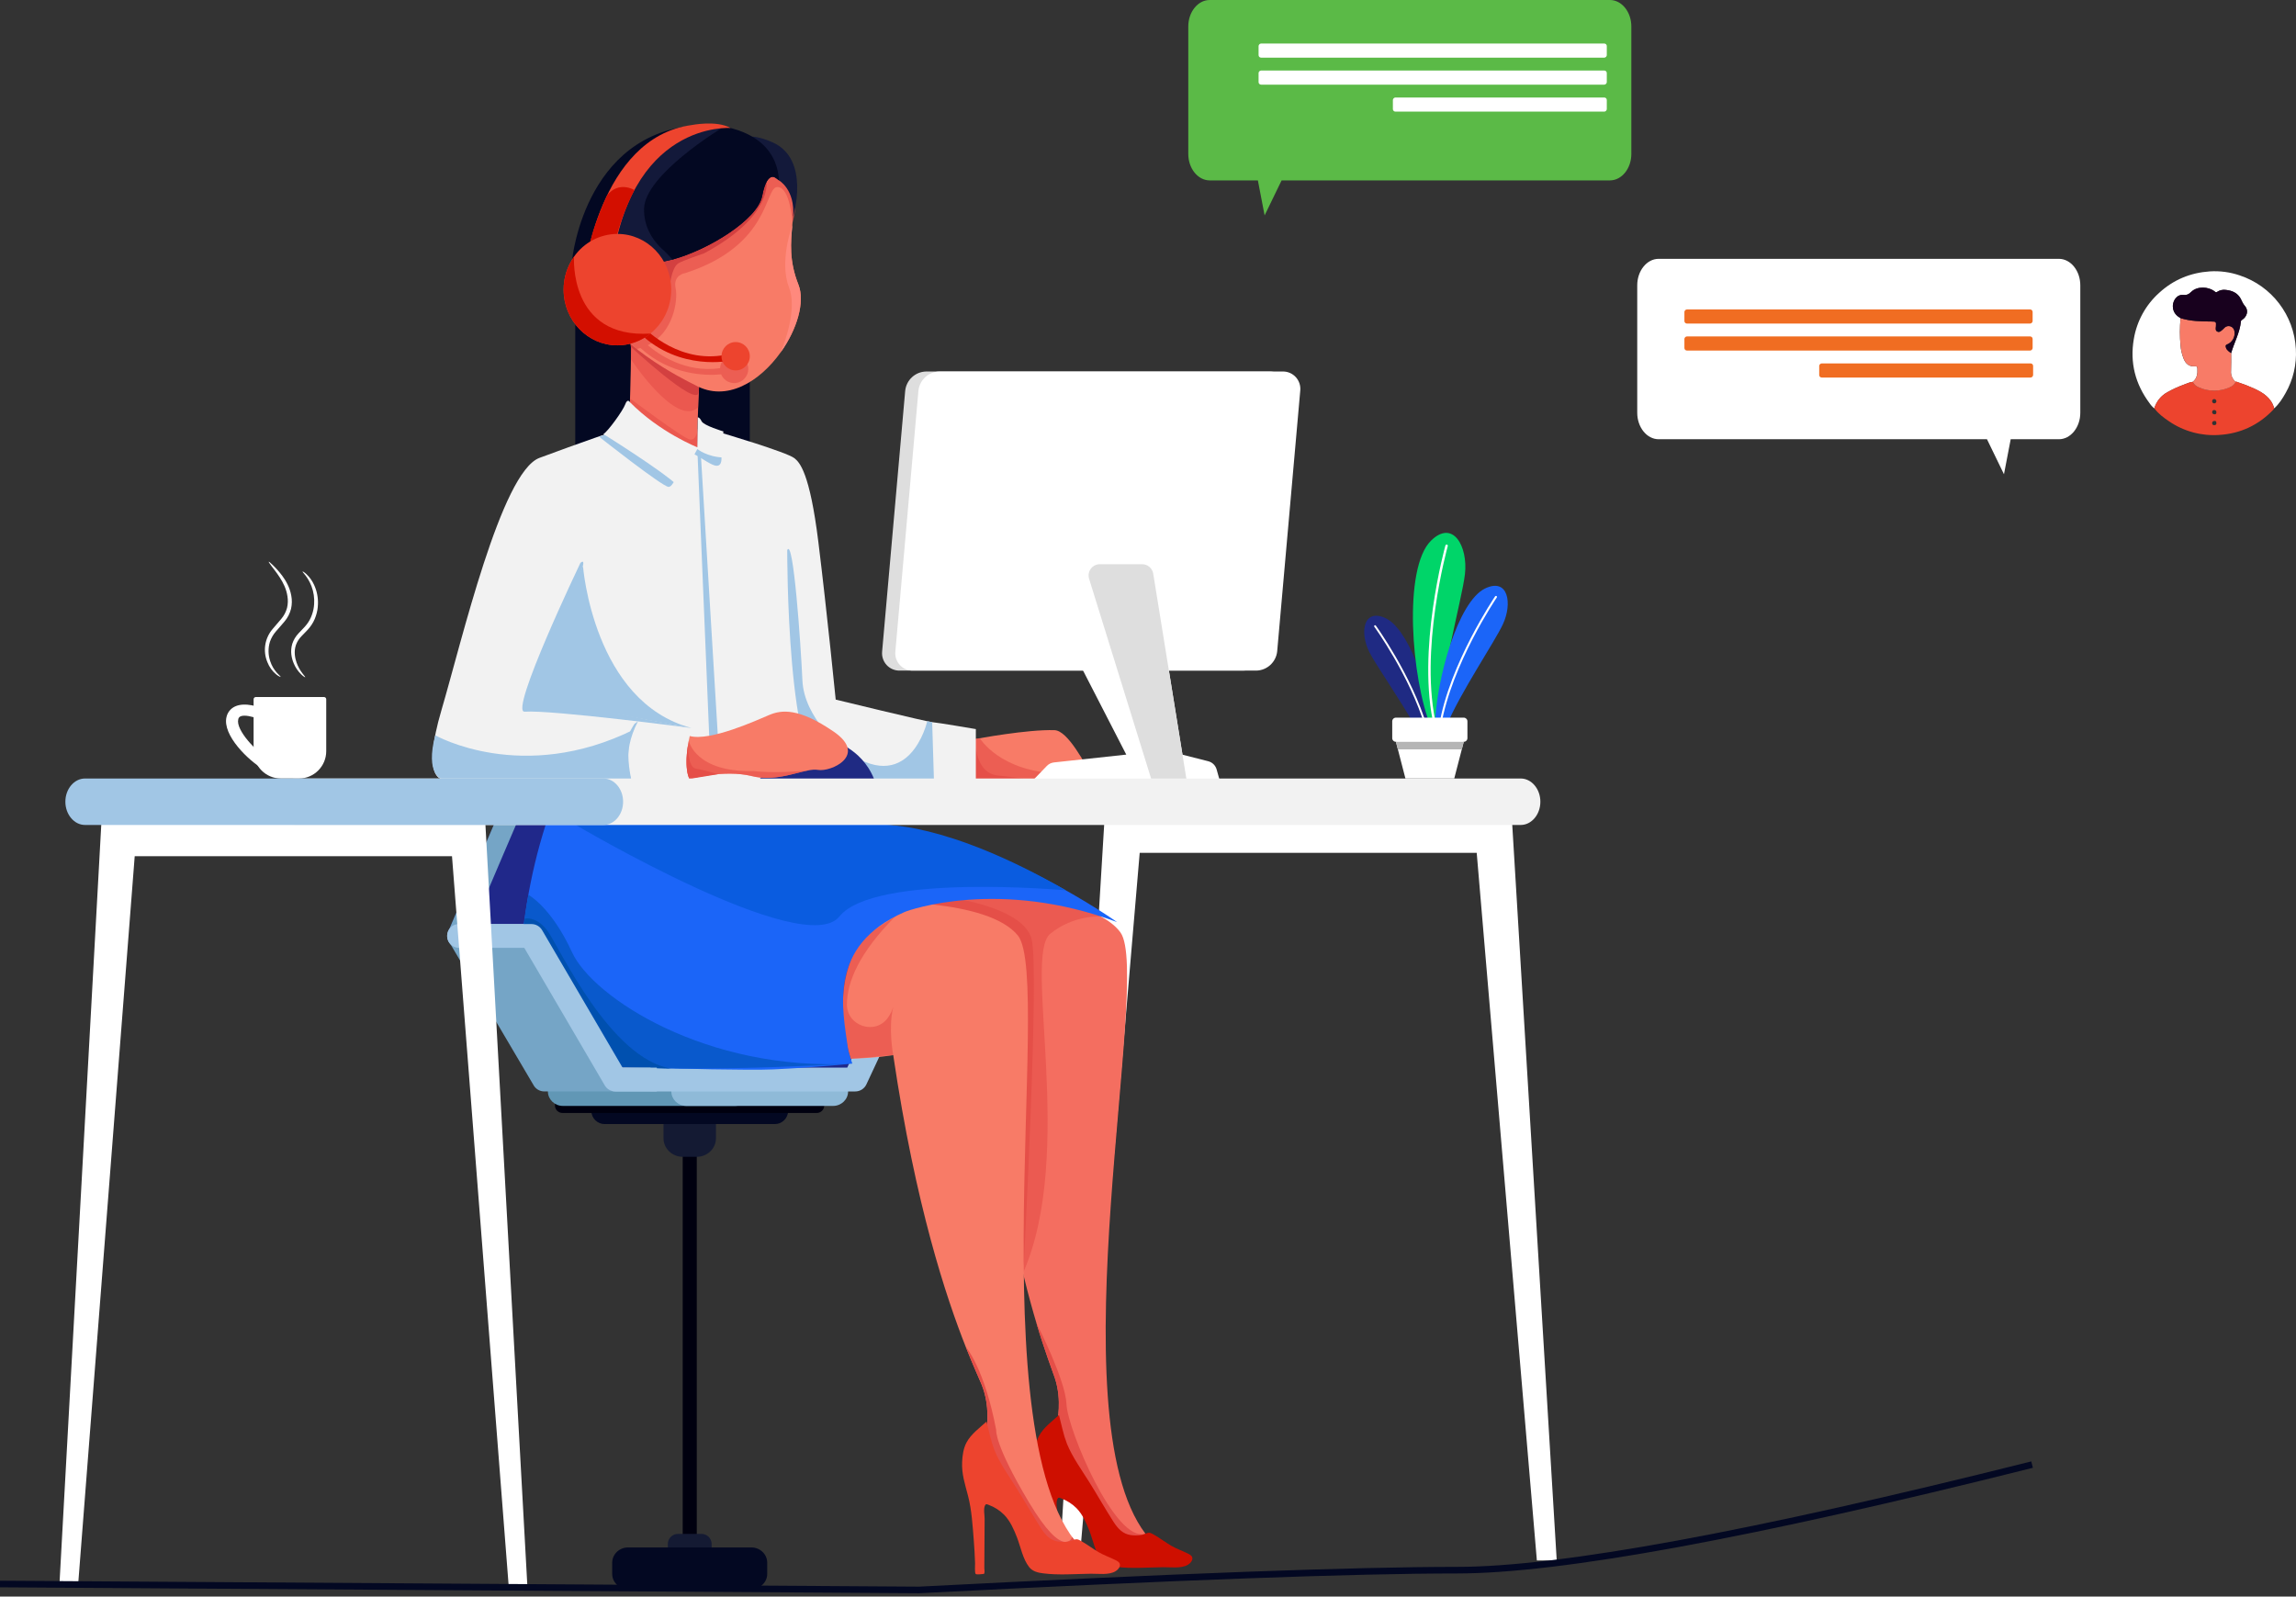 <?xml version="1.0" encoding="UTF-8"?>
<svg width="348px" height="242px" viewBox="0 0 348 242" version="1.1" xmlns="http://www.w3.org/2000/svg" xmlns:xlink="http://www.w3.org/1999/xlink">
    <rect x="0" y="0" width="348" height="242" fill="#333333" stroke="none"/>
    <!-- Generator: Sketch 53.2 (72643) - https://sketchapp.com -->
    <title>Group 4</title>
    <desc>Created with Sketch.</desc>
    <g id="Page-1" stroke="none" stroke-width="1" fill="none" fill-rule="evenodd">
        <g id="TutorEye---Contact" transform="translate(-161, -212)">
            <g id="Group-4" transform="translate(161, 212)">
                <g id="TDV_M16_09" transform="translate(178.5, 120.5) scale(-1, 1) translate(-178.5, -120.5) translate(9, 0)">
                    <path d="M206.831,139.009 L215.033,139.009 C218.687,139.009 221.186,137.841 224.314,132.602 L231.394,120.746 C231.394,120.746 234.091,116.467 241.002,116.467 L261.728,116.467 C264.393,116.467 269.627,116.849 271.405,120.954 C273.184,125.058 280.039,141.175 280.039,141.175 L266.958,142.15 L254.419,162.772 C254.419,162.772 237.138,164.109 233.682,163.727 C230.226,163.345 217.094,162.573 217.094,162.573 L206.831,139.009 Z" id="Path" fill="#20288A"></path>
                    <path d="M244.522,235.863 L244.522,168.443 C244.513,168.021 244.166,167.685 243.745,167.691 L243.169,167.691 C242.748,167.685 242.401,168.021 242.392,168.443 L242.392,235.863 C242.401,236.285 242.748,236.62 243.169,236.615 L243.745,236.615 C244.165,236.62 244.512,236.285 244.522,235.863 Z" id="Path" fill="#00000F"></path>
                    <path d="M244.529,167.005 L242.388,167.005 C240.79,167.005 239.482,168.268 239.482,169.814 L239.482,172.537 C239.482,174.081 240.79,175.345 242.388,175.345 L244.529,175.345 C246.127,175.345 247.434,174.081 247.434,172.537 L247.434,169.814 C247.434,168.268 246.127,167.005 244.529,167.005 Z" id="Path" fill="#141A33"></path>
                    <path d="M245.222,232.503 L241.694,232.503 C240.852,232.49 240.158,233.161 240.14,234.004 L240.14,235.112 C240.158,235.956 240.852,236.627 241.694,236.615 L245.222,236.615 C246.065,236.627 246.759,235.956 246.778,235.112 L246.778,234.004 C246.759,233.161 246.064,232.49 245.222,232.503 Z" id="Path" fill="#141A33"></path>
                    <path d="M252.82,234.558 L234.101,234.558 C232.788,234.558 231.715,235.596 231.715,236.865 L231.715,238.566 C231.715,239.833 232.788,240.873 234.101,240.873 L252.824,240.873 C254.138,240.873 255.211,239.835 255.211,238.566 L255.211,236.865 C255.207,235.596 254.134,234.558 252.82,234.558 Z" id="Path" fill="#030822"></path>
                    <path d="M258.377,168.401 L258.377,168.401 C258.377,167.309 257.453,166.418 256.325,166.418 L230.593,166.418 C230.058,166.408 229.541,166.611 229.156,166.983 C228.772,167.355 228.55,167.865 228.541,168.401 L228.541,168.401 C228.563,169.515 229.48,170.402 230.593,170.385 L256.325,170.385 C257.437,170.401 258.354,169.515 258.377,168.401 L258.377,168.401 Z" id="Path" fill="#030822"></path>
                    <path d="M263.887,167.583 L263.887,167.583 C263.873,166.958 263.36,166.46 262.736,166.466 L224.221,166.466 C223.597,166.46 223.084,166.958 223.07,167.583 L223.07,167.583 C223.083,168.209 223.596,168.708 224.221,168.702 L262.736,168.702 C263.36,168.708 263.874,168.209 263.887,167.583 Z" id="Path" fill="#00000F"></path>
                    <path d="M236.586,163.238 L262.685,163.238 C263.934,163.238 264.957,164.227 264.957,165.436 L264.957,165.436 C264.957,166.644 263.934,167.632 262.685,167.632 L236.586,167.632 C235.337,167.632 234.314,166.644 234.314,165.436 L234.314,165.436 C234.314,164.227 235.337,163.238 236.586,163.238 Z" id="Path" fill="#6197B5"></path>
                    <path d="M221.726,163.238 L243.976,163.238 C245.225,163.238 246.248,164.227 246.248,165.436 L246.248,165.436 C246.248,166.644 245.225,167.632 243.976,167.632 L221.726,167.632 C220.475,167.632 219.454,166.644 219.454,165.436 L219.454,165.436 C219.446,164.227 220.468,163.238 221.726,163.238 Z" id="Path" fill="#8FBAD8"></path>
                    <path d="M268.051,120.954 C269.545,124.405 274.63,136.34 276.214,140.059 L278.321,140.059 C279.067,140.052 279.746,140.491 280.048,141.175 C280.048,141.175 273.187,125.059 271.414,120.954 C269.641,116.848 264.402,116.467 261.737,116.467 L258.376,116.467 C261.041,116.467 266.274,116.849 268.051,120.954 Z" id="Path" fill="#75A5C6"></path>
                    <path d="M197.648,142.617 C196.981,142.655 196.348,142.32 196.003,141.747 C195.658,141.173 195.658,140.456 196.003,139.882 C196.348,139.309 196.981,138.974 197.648,139.012 L207.72,139.012 C208.484,139.007 209.175,139.467 209.464,140.176 L219.585,161.828 L253.639,161.828 L265.841,140.976 C266.182,140.407 266.797,140.061 267.458,140.066 L267.458,140.066 L278.321,140.066 C278.988,140.028 279.621,140.363 279.966,140.937 C280.311,141.51 280.311,142.227 279.966,142.801 C279.621,143.374 278.988,143.709 278.321,143.671 L268.536,143.671 L256.406,164.4 C256.087,165.042 255.432,165.446 254.716,165.44 L218.384,165.44 L218.384,165.44 C217.661,165.445 217,165.032 216.687,164.379 L206.519,142.624 L197.648,142.617 Z" id="Path" fill="#A1C6E5"></path>
                    <polygon id="Path" fill="#FFFFFF" points="187.385 236.527 184.373 236.527 175.258 129.273 124.178 129.273 115.061 236.527 112.051 236.527 118.835 124.318 180.601 124.318"></polygon>
                    <path d="M219.48,154.019 C218.102,157.073 198.203,158.201 198.203,158.201 C196.515,178.967 193.292,192.588 190.906,200.564 C189.595,204.948 188.538,207.631 188.129,208.847 C186.978,212.282 187.784,215.587 187.784,215.587 C187.798,216.222 187.793,216.837 187.768,217.433 C187.282,229.627 179.238,233.892 179.238,233.892 L177.422,234.18 L176.736,234.287 L171.796,235.053 C172.781,234.326 173.653,233.459 174.386,232.477 L174.386,232.477 C188.135,214.358 173.378,148.024 178.166,141.35 C183.222,134.296 210.89,133.324 210.89,133.324 C210.89,133.324 220.862,150.964 219.48,154.019 Z" id="Path" fill="#F46E60" fill-rule="nonzero"></path>
                    <path d="M188.128,208.848 C186.977,212.283 187.782,215.588 187.782,215.588 C187.797,216.223 187.791,216.838 187.767,217.434 C185.666,221.929 181.819,229.821 179.516,232.564 C178.733,233.497 178.032,233.98 177.42,234.176 C177.199,234.248 176.967,234.284 176.734,234.283 C175.256,234.264 174.442,232.581 174.392,232.473 L174.392,232.473 L174.392,232.473 L174.392,232.473 C178.956,233.98 186.204,216.618 186.352,212.871 C186.496,209.185 190.77,200.83 190.905,200.57 C189.594,204.947 188.536,207.629 188.128,208.848 Z" id="Path" fill="#E54F48" fill-rule="nonzero"></path>
                    <path d="M181.129,138.915 C181.129,138.915 185.247,138.627 188.811,141.531 C193.007,144.949 184.926,174.752 192.942,192.972 C200.959,211.191 212.319,133.317 212.319,133.317 C212.319,133.317 191.101,131.847 181.129,138.915 Z" id="Path" fill="#E54F48" fill-rule="nonzero" opacity="0.64"></path>
                    <path d="M203.893,136.077 C203.893,136.077 192.813,137.519 191.63,142.386 C190.447,147.254 192.836,191.805 192.836,191.805 L208.614,136.86 L203.893,136.077 Z" id="Path" fill="#E54F48" fill-rule="nonzero"></path>
                    <path d="M186.964,216.628 C186.785,217.392 186.555,218.143 186.273,218.875 C185.421,220.921 184.083,222.769 182.916,224.628 C181.654,226.634 180.491,228.712 179.209,230.702 C178.556,231.711 177.819,232.51 176.607,232.685 C176.05,232.761 175.484,232.75 174.93,232.65 C174.589,232.59 174.242,232.362 173.911,232.329 C173.623,232.304 173.351,232.487 173.114,232.617 C172.201,233.133 171.364,233.785 170.456,234.311 C169.665,234.771 168.811,235.054 167.995,235.465 C167.741,235.591 167.381,235.754 167.293,236.061 C167.162,236.519 167.623,236.997 167.965,237.193 C168.997,237.784 170.555,237.539 171.675,237.553 C174.062,237.584 176.546,237.8 178.926,237.493 C179.706,237.392 180.508,237.212 181.028,236.551 C181.998,235.322 182.323,233.476 182.881,232.04 C183.35,230.826 183.906,229.57 184.808,228.634 C185.469,227.965 186.269,227.449 187.151,227.122 C187.456,227.007 187.598,226.915 187.741,227.241 C187.977,227.777 187.772,228.683 187.781,229.26 C187.797,230.426 187.826,236.296 187.826,236.715 C187.826,236.884 187.746,237.315 187.826,237.464 C187.931,237.657 187.791,237.542 188.097,237.599 C188.241,237.628 188.988,237.696 189.121,237.599 C189.319,237.455 189.217,236.267 189.229,235.938 C189.268,234.776 189.334,233.614 189.427,232.454 C189.604,230.229 189.734,227.927 190.29,225.763 C190.749,223.98 191.276,222.476 191.19,220.594 C191.145,219.599 190.994,218.548 190.526,217.664 C189.853,216.39 188.522,215.427 187.496,214.491 L186.964,216.628 Z" id="Path" fill="#CE0F00" fill-rule="nonzero"></path>
                    <path d="M200.09,112.005 C200.09,112.005 192.22,110.527 188.155,110.677 C186.155,110.751 183.614,115.671 182.221,118.071 L203.661,118.003 L200.09,112.005 Z" id="Path" fill="#F87B67" fill-rule="nonzero"></path>
                    <path d="M199.48,111.896 C199.48,111.896 196.482,117.002 187.385,117.249 L187.385,118.333 L202.729,118.003 L200.762,112.005 L199.48,111.896 Z" id="Path" fill="#E54F48" fill-rule="nonzero" opacity="0.64"></path>
                    <path d="M200.09,113.228 C200.09,113.228 199.877,117.22 196.803,117.54 C193.73,117.86 193.04,117.999 193.04,117.999 L200.688,117.999 L200.09,113.228 Z" id="Path" fill="#E54F48"></path>
                    <polygon id="Path" fill="#030822" fill-rule="nonzero" points="260.809 46.483 260.809 72.889 234.352 74.369 234.352 47.951"></polygon>
                    <path d="M241.914,56.329 C241.914,56.329 242.799,70.229 241.914,73.185 C241.029,76.141 252.646,64.659 252.646,64.659 C252.646,64.659 251.994,47.313 252.584,46.524 C253.174,45.736 241.914,56.329 241.914,56.329 Z" id="Path" fill="#F4695B" fill-rule="nonzero"></path>
                    <path d="M252.465,60.425 C252.465,60.425 244.432,66.482 243.399,66.626 C242.366,66.77 242.261,64.999 242.261,64.999 L239.169,67.611 L241.871,72.2 L252.898,64.462 L252.465,60.425 Z" id="Path" fill="#E54F48" opacity="0.64"></path>
                    <path d="M252.375,54.455 C252.375,54.455 245.529,64.838 242.189,61.749 L242.031,57.019 L252.375,50.842 L252.375,54.455 Z" id="Path" fill="#E54F48" fill-rule="nonzero" opacity="0.64"></path>
                    <path d="M252.375,52.583 C252.375,52.583 242.508,61.749 242.114,59.535 C242.08,59.336 242.052,58.67 242.052,58.67 L252.472,52.098 L252.375,52.583 Z" id="Path" fill="#D34040" fill-rule="nonzero"></path>
                    <path d="M257.17,45.584 C255.783,51.755 244.546,57.45 242.622,58.377 C237.874,61.035 232.797,57.8 229.662,53.389 C227.205,49.937 225.946,45.767 226.982,43.15 C228.421,39.53 228.145,36.77 227.909,34.095 L227.909,34.086 C227.756,32.366 227.621,30.683 227.969,28.83 C228.853,24.092 233.181,24.092 233.181,24.092 C233.181,24.092 258.351,40.342 257.17,45.584 Z" id="Path" fill="#F87B67" fill-rule="nonzero"></path>
                    <path d="M255.154,49.791 L248.785,36.484 L230.859,25.08 C230.859,25.08 225.938,26.667 227.882,33.806 C227.882,33.806 228.204,28.36 230.171,28.351 C232.138,28.342 231.138,37.22 244.155,41.402 C244.155,41.402 246.025,41.641 245.594,43.709 C245.214,45.542 245.936,50.425 249.813,52.325 C248.267,53.646 244.152,56.583 238.861,55.805 C238.8,54.714 237.931,53.844 236.843,53.782 C235.755,53.721 234.795,54.488 234.612,55.565 C234.429,56.642 235.083,57.684 236.13,57.987 C237.177,58.289 238.284,57.755 238.701,56.746 C241.041,56.965 246.362,56.899 250.918,52.756 C251.1,52.811 251.286,52.86 251.479,52.9 L255.154,49.791 Z" id="Path" fill="#E54F48" fill-rule="nonzero" opacity="0.64"></path>
                    <path d="M231.831,27.601 C231.831,27.601 230.903,32.819 241.258,38.388 C241.258,38.388 244.552,39.507 245.195,39.917 C246.068,40.47 246.365,42.598 246.365,42.598 L249.405,39.201 L231.831,27.601 Z" id="Path" fill="#D34040" fill-rule="nonzero"></path>
                    <path d="M229.928,27.347 C229.928,27.347 227.482,28.706 227.782,32.82 C227.782,32.82 225.109,24.13 230.912,21.572 C236.715,19.013 236.501,22.952 236.501,22.952 L229.928,27.347 Z" id="Path" fill="#13193A" fill-rule="nonzero"></path>
                    <path d="M238.81,65.562 C238.81,65.562 228.679,68.543 227.565,69.473 C226.83,70.084 225.27,71.542 223.958,82.19 C222.645,92.837 221.334,106.044 221.334,106.044 C221.334,106.044 207.565,109.395 206.712,109.461 C205.858,109.528 200.093,110.513 200.093,110.513 L200.093,118.071 L281.075,118.071 C281.075,118.071 284.124,117.94 281.075,107.588 C278.026,97.237 272.039,71.573 266.235,69.404 C260.432,67.235 253.928,65.004 253.928,65.004 L241.501,68.158 L238.81,65.562 Z" id="Path" fill="#F2F2F2" fill-rule="nonzero"></path>
                    <path d="M228.679,83.376 C228.679,83.376 228.81,117.484 222.516,118.075 C216.222,118.666 206.45,118.075 206.45,118.075 L206.712,109.466 L207.46,109.322 C207.46,109.322 210.187,121.355 220.411,113.338 C220.411,113.338 226.116,108.867 226.378,103.151 C226.64,97.434 227.761,81.401 228.679,83.376 Z" id="Path" fill="#A1C6E5" fill-rule="nonzero"></path>
                    <path d="M260.023,85.31 C260.023,85.31 270.905,108.051 268.481,107.875 C264.383,107.579 243.203,110.348 243.203,110.348 C243.203,110.348 263.991,106.599 264.778,105.157 C267.053,100.983 257.465,83.241 260.023,85.31 Z" id="Path" fill="#A1C6E5" fill-rule="nonzero"></path>
                    <path d="M222.143,112.141 C222.143,112.141 217.429,113.273 215.524,118.071 L232.84,118.071 C232.84,118.071 227.579,110.944 222.143,112.141 Z" id="Path" fill="#1F2A83" fill-rule="nonzero"></path>
                    <path d="M259.635,85.828 C259.635,85.828 258.062,106.398 243.203,110.344 C243.203,110.344 262.297,107.027 264.745,105.646 C267.972,103.836 259.635,85.828 259.635,85.828 Z" id="Path" fill="#A1C6E5" fill-rule="nonzero"></path>
                    <path d="M238.679,68.996 C238.679,68.996 238.334,71.015 239.761,70.524 C241.189,70.034 243.104,68.158 243.891,68.794 C244.678,69.43 245.663,73.918 246.696,73.795 C247.729,73.672 257.183,66.212 257.183,66.212 L253.925,64.998 C253.925,64.998 243.301,68.35 240.498,68.054 L238.679,68.996 Z" id="Path" fill="#A1C6E5" fill-rule="nonzero"></path>
                    <path d="M219.469,158.943 C219.383,159.307 219.295,159.633 219.218,159.917 C219.208,159.957 219.195,159.999 219.183,160.038 C219.15,160.158 219.117,160.27 219.085,160.373 C219.077,160.403 219.068,160.434 219.056,160.463 C216.9,160.435 214.747,160.259 212.614,159.937 C209.227,182.841 204.526,196.824 201.631,204.137 L201.631,204.137 C200.491,207.021 199.631,208.865 199.241,209.813 C197.864,213.164 198.454,216.514 198.454,216.514 C198.408,217.553 198.329,218.531 198.218,219.45 C196.885,230.581 191.206,233.273 191.206,233.273 L181.927,236.428 C200.815,224.603 188.224,148.498 193.727,141.794 C196.006,139.016 201.257,137.697 206.627,137.1 L206.627,137.1 C207.867,136.955 209.113,136.863 210.329,136.794 C213.704,138.278 215.992,140.317 217.512,142.591 C218.246,143.696 218.833,144.893 219.258,146.15 C219.777,147.702 220.092,149.314 220.193,150.947 L220.193,150.947 C220.419,154.117 219.928,157.031 219.469,158.943 Z" id="Path" fill="#F87B67" fill-rule="nonzero"></path>
                    <path d="M212.319,138.922 C217.838,144.483 219.589,148.873 219.633,152.19 C219.68,155.546 215.296,156.979 213.39,154.219 C213.053,153.732 212.792,153.198 212.614,152.633 C213.401,155.852 212.614,159.928 212.614,159.928 L215.223,160.14 L215.171,160.172 L221.615,160.7 C221.615,160.7 226.853,161.942 227.696,155.243 C228.539,148.544 212.319,138.922 212.319,138.922 Z" id="Path" fill="#E54F48" fill-rule="nonzero" opacity="0.64"></path>
                    <path d="M268.61,140.536 C268.568,140.104 268.517,139.671 268.466,139.238 C268.438,139.01 268.41,138.784 268.378,138.561 C268.303,137.993 268.221,137.433 268.13,136.88 C267.479,132.851 266.529,128.875 265.287,124.987 C265.287,124.987 241.78,123.565 223.904,124.258 L223.904,124.258 C220.209,124.402 216.756,124.633 213.799,124.987 C196.675,127.039 178.963,139.576 178.688,139.77 C196.387,133.121 210.093,137.886 210.913,138.246 C222.683,143.419 220.254,153.038 219.474,158.941 C219.406,159.312 219.31,159.678 219.186,160.035 C219.153,160.155 219.12,160.267 219.088,160.37 C219.078,160.401 219.069,160.43 219.061,160.461 C218.917,160.944 218.813,161.215 218.813,161.215 C218.813,161.215 223.75,161.769 230.824,162.096 C234.278,162.255 246.251,161.991 248.453,161.826 C250.765,161.653 256.724,161.538 258.944,161.215 C259.328,161.161 259.7,161.089 260.058,161.006 C261.695,160.649 263.217,159.883 264.48,158.779 C266.271,157.193 267.409,154.989 268.077,152.454 C269.023,148.862 269.027,144.607 268.61,140.536 Z" id="Path" fill="#1B65F8" fill-rule="nonzero"></path>
                    <path d="M199.238,209.813 C197.861,213.164 198.451,216.514 198.451,216.514 C198.405,217.553 198.326,218.531 198.215,219.45 L190.516,233.006 L183.696,235.436 L185.487,232.985 C185.487,232.985 186.712,236.622 192.024,227.748 C197.337,218.875 197.006,216.772 197.006,216.772 C198.75,207.521 201.543,204.226 201.628,204.132 C200.488,207.018 199.628,208.865 199.238,209.813 Z" id="Path" fill="#E54F48" fill-rule="nonzero"></path>
                    <path d="M267.916,135.63 C267.916,135.63 264.444,137.476 261.297,144.342 C258.15,151.208 240.898,162.461 218.81,161.215 C218.81,161.215 254.445,163.362 262.163,160.442 C269.882,157.522 270.289,148.624 267.916,135.63 Z" id="Path" fill="#0959CC"></path>
                    <path d="M268.464,139.238 C268.464,139.238 266.65,138.806 264.957,141.175 C263.265,143.544 255.518,160.51 246.241,161.976 L257.353,161.626 L268.61,140.536 L268.464,139.238 Z" id="Path" fill="#0050AF"></path>
                    <path d="M211.626,101.648 L159.614,101.648 C157.97,101.624 156.603,100.374 156.428,98.736 L152.931,59.222 C152.851,58.469 153.098,57.718 153.609,57.161 C154.12,56.603 154.846,56.294 155.602,56.311 L207.614,56.311 C209.257,56.336 210.624,57.585 210.8,59.222 L214.296,98.736 C214.376,99.489 214.129,100.24 213.618,100.798 C213.107,101.355 212.381,101.665 211.626,101.648 L211.626,101.648 Z" id="Path" fill="#DEDEDE" fill-rule="nonzero"></path>
                    <path d="M209.618,101.648 L157.606,101.648 C155.963,101.624 154.595,100.374 154.42,98.736 L150.924,59.222 C150.843,58.469 151.09,57.718 151.602,57.161 C152.113,56.603 152.839,56.294 153.594,56.311 L205.609,56.311 C207.253,56.335 208.62,57.584 208.795,59.222 L212.292,98.736 C212.372,99.49 212.125,100.241 211.613,100.799 C211.101,101.356 210.374,101.666 209.618,101.648 Z" id="Path" fill="#FFFFFF" fill-rule="nonzero"></path>
                    <path d="M163.127,118.302 L191.459,118.302 L189.334,116.098 C189.046,115.8 188.663,115.612 188.251,115.567 L177.294,114.381 L185.693,98.046 L183.614,85.521 L173.439,85.521 L168.772,114.395 L164.869,115.386 C164.256,115.542 163.773,116.013 163.601,116.622 L163.127,118.302 Z" id="Path" fill="#FFFFFF" fill-rule="nonzero"></path>
                    <path d="M168.142,118.302 L173.207,86.953 C173.341,86.128 174.052,85.521 174.887,85.521 L181.301,85.521 C181.842,85.521 182.351,85.778 182.672,86.215 C182.993,86.652 183.088,87.215 182.927,87.733 L173.439,118.306 L168.142,118.302 Z" id="Path" fill="#DEDEDE" fill-rule="nonzero"></path>
                    <path d="M197.944,217.616 C197.766,218.38 197.535,219.132 197.254,219.864 C196.403,221.911 195.063,223.758 193.896,225.617 C192.634,227.623 191.472,229.7 190.19,231.691 C189.536,232.701 188.8,233.5 187.588,233.673 C187.031,233.75 186.464,233.739 185.91,233.639 C185.569,233.579 185.222,233.344 184.892,233.316 C184.604,233.293 184.332,233.476 184.094,233.605 C183.182,234.123 182.345,234.773 181.437,235.299 C180.645,235.759 179.792,236.043 178.976,236.453 C178.721,236.58 178.362,236.741 178.274,237.05 C178.143,237.509 178.603,237.985 178.946,238.181 C179.978,238.772 181.536,238.527 182.655,238.541 C185.043,238.573 187.526,238.788 189.906,238.482 C190.686,238.381 191.489,238.201 192.009,237.539 C192.978,236.31 193.304,234.466 193.862,233.028 C194.331,231.815 194.886,230.559 195.789,229.622 C196.451,228.954 197.25,228.438 198.131,228.112 C198.436,227.996 198.579,227.904 198.721,228.23 C198.957,228.765 198.753,229.672 198.762,230.249 C198.777,231.416 198.806,237.287 198.808,237.705 C198.808,237.873 198.727,238.305 198.808,238.453 C198.913,238.648 198.773,238.531 199.08,238.59 C199.223,238.619 199.97,238.687 200.103,238.59 C200.301,238.446 200.199,237.258 200.211,236.929 C200.25,235.765 200.316,234.603 200.409,233.445 C200.586,231.22 200.716,228.916 201.273,226.752 C201.732,224.969 202.258,223.467 202.173,221.583 C202.127,220.588 201.976,219.537 201.508,218.653 C200.837,217.381 199.504,216.418 198.478,215.48 L197.944,217.616 Z" id="Path" fill="#ED442E" fill-rule="nonzero"></path>
                    <path d="M250.253,49.791 C250.253,49.791 244.745,55.574 237.269,53.602 L237.269,54.654 C237.269,54.654 244.942,56.384 251.04,50.513 L250.253,49.791 Z" id="Path" fill="#D30F00" fill-rule="nonzero"></path>
                    <ellipse id="Oval" fill="#ED442E" fill-rule="nonzero" cx="236.498" cy="53.998" rx="2.145" ry="2.15"></ellipse>
                    <path d="M261.275,39.33 C261.275,39.33 254.122,38.684 249.893,39.669 C248.946,39.891 247.598,39.747 246.063,39.336 C240.739,37.916 233.17,33.31 232.482,29.714 C231.626,25.224 230.027,27.215 229.929,27.341 L229.929,27.341 C230.42,19.16 240.16,18.963 240.16,18.963 C259.235,18.481 261.275,39.33 261.275,39.33 Z" id="Path" fill="#030822" fill-rule="nonzero"></path>
                    <path d="M238.642,19.44 C238.642,19.44 250.335,26.506 250.384,31.685 C250.433,36.864 245.601,39.207 245.601,39.207 L253.285,41.099 C253.285,41.099 258.41,39.028 254.421,31.241 C250.433,23.453 244.704,19.072 238.642,19.44 Z" id="Path" fill="#13193A" fill-rule="nonzero"></path>
                    <polygon id="Path" fill="#A1C6E5" fill-rule="nonzero" points="242.306 68.06 240.449 112.973 239.17 112.005 241.865 67.37"></polygon>
                    <g id="Group-35" transform="translate(100.741, 0)" fill-rule="nonzero">
                        <path d="M63.908,1.81188398e-13 L3.245,1.81188398e-13 C1.459,1.81188398e-13 -3.83693077e-13,1.806 -3.83693077e-13,4.011 L-3.83693077e-13,23.333 C-3.83693077e-13,25.54 1.459,27.344 3.245,27.344 L53.009,27.344 L55.584,32.652 L56.605,27.344 L63.908,27.344 C65.692,27.344 67.153,25.54 67.153,23.333 L67.153,4.009 C67.153,1.806 65.692,1.81188398e-13 63.908,1.81188398e-13 Z" id="Path" fill="#5BBA47"></path>
                        <rect id="Rectangle" fill="#FFFFFF" x="3.72" y="6.599" width="52.779" height="2.14" rx="0.38"></rect>
                        <rect id="Rectangle" fill="#FFFFFF" x="3.72" y="10.69" width="52.779" height="2.14" rx="0.38"></rect>
                        <rect id="Rectangle" fill="#FFFFFF" x="3.72" y="14.78" width="32.422" height="2.14" rx="0.38"></rect>
                    </g>
                    <g id="Group-34" transform="translate(0, 39.233)" fill-rule="nonzero">
                        <path d="M35.938,1.59872116e-13 L96.603,1.59872116e-13 C98.387,1.59872116e-13 99.847,1.806 99.847,4.011 L99.847,23.335 C99.847,25.54 98.387,27.345 96.603,27.345 L46.837,27.345 L44.262,32.652 L43.242,27.345 L35.938,27.345 C34.154,27.345 32.693,25.54 32.693,23.335 L32.693,4.011 C32.693,1.807 34.154,1.59872116e-13 35.938,1.59872116e-13 Z" id="Path" fill="#FFFFFF"></path>
                        <rect id="Rectangle" fill="#F06D22" transform="translate(66.308, 8.741) rotate(-180) translate(-66.308, -8.741) " x="39.918" y="7.671" width="52.779" height="2.14" rx="0.38"></rect>
                        <rect id="Rectangle" fill="#F06D22" transform="translate(66.308, 12.832) rotate(-180) translate(-66.308, -12.832) " x="39.918" y="11.762" width="52.779" height="2.14" rx="0.38"></rect>
                        <rect id="Rectangle" fill="#F06D22" transform="translate(56.056, 16.923) rotate(180) translate(-56.056, -16.923) " x="39.845" y="15.853" width="32.422" height="2.14" rx="0.38"></rect>
                        <path d="M3.305,22.666 C2.57,22.004 2.048,21.182 1.57,20.328 C0.424,18.305 -0.115,15.993 0.02,13.67 C0.291,8.547 3.671,4.117 8.532,2.511 C9.99,2.011 11.532,1.804 13.07,1.904 C15.983,2.104 18.548,3.151 20.724,5.14 C22.771,6.97 24.132,9.446 24.582,12.159 C25.196,15.729 24.363,18.978 22.197,21.881 C22.001,22.18 21.758,22.445 21.478,22.666 C21.169,21.615 20.452,20.732 19.488,20.214 C18.701,19.771 17.879,19.393 17.03,19.084 C16.571,18.921 16.131,18.69 15.634,18.644 C15.01,18.122 14.903,17.432 14.948,16.667 C14.965,16.352 15.046,16.261 15.349,16.289 C16.183,16.365 16.695,15.921 17.01,15.198 C17.281,14.536 17.448,13.836 17.505,13.122 C17.631,11.75 17.628,10.369 17.498,8.997 C18.082,8.663 18.517,8.217 18.639,7.519 C18.822,6.475 18.094,5.391 17.154,5.474 C16.594,5.523 16.291,5.415 15.873,5.006 C14.987,4.129 13.269,4.178 12.296,4.968 C12.177,5.065 12.106,5.121 11.954,5.011 C11.56,4.747 11.082,4.641 10.614,4.713 C9.673,4.815 8.856,5.167 8.382,6.04 C8.184,6.404 8.071,6.778 7.765,7.118 C7.153,7.796 7.381,8.732 8.153,9.241 C8.248,9.303 8.333,9.346 8.346,9.479 C8.503,11.188 9.366,12.679 9.83,14.294 C9.83,15.187 9.805,16.083 9.848,16.974 C9.907,17.613 9.645,18.239 9.15,18.647 C9.05,18.599 8.965,18.657 8.876,18.686 C8.029,18.958 7.199,19.28 6.389,19.647 C4.998,20.282 3.743,21.055 3.305,22.666 Z" id="Path" fill="#FFFFFF"></path>
                        <path d="M15.632,18.639 C16.128,18.686 16.568,18.916 17.027,19.079 C17.876,19.389 18.698,19.767 19.485,20.21 C20.449,20.727 21.166,21.61 21.475,22.661 C20.865,23.478 20.062,24.078 19.23,24.636 C16.996,26.159 14.314,26.883 11.618,26.692 C8.415,26.489 5.671,25.202 3.439,22.865 C3.388,22.802 3.343,22.734 3.305,22.661 C3.737,21.051 4.998,20.278 6.386,19.633 C7.196,19.265 8.026,18.944 8.873,18.671 C8.962,18.642 9.047,18.585 9.148,18.632 C9.312,19.065 9.676,19.301 10.063,19.47 C11.546,20.139 13.244,20.139 14.726,19.47 C15.112,19.324 15.479,19.081 15.632,18.639 Z M12.067,24.887 C12.037,25.109 12.185,25.197 12.378,25.211 C12.462,25.224 12.546,25.199 12.61,25.144 C12.674,25.088 12.71,25.007 12.709,24.923 C12.721,24.691 12.578,24.582 12.348,24.571 C12.118,24.559 12.072,24.689 12.067,24.887 L12.067,24.887 Z M12.067,23.276 C12.067,23.476 12.158,23.577 12.367,23.564 C12.575,23.551 12.709,23.446 12.709,23.238 C12.717,23.147 12.683,23.058 12.617,22.996 C12.551,22.933 12.459,22.905 12.369,22.918 C12.28,22.921 12.196,22.961 12.139,23.029 C12.081,23.098 12.055,23.187 12.067,23.276 Z M12.398,21.257 C12.226,21.252 12.08,21.385 12.07,21.558 C12.06,21.678 12.117,21.793 12.217,21.857 C12.318,21.921 12.446,21.924 12.55,21.864 C12.653,21.805 12.715,21.692 12.71,21.573 C12.71,21.399 12.572,21.256 12.398,21.253 L12.398,21.257 Z" id="Shape" fill="#ED442E"></path>
                        <path d="M15.632,18.639 C15.479,19.081 15.112,19.317 14.726,19.483 C13.244,20.152 11.546,20.152 10.063,19.483 C9.676,19.314 9.312,19.079 9.148,18.645 C9.642,18.238 9.904,17.611 9.846,16.972 C9.802,16.081 9.83,15.186 9.827,14.293 C10.136,14.066 10.484,13.876 10.608,13.477 C10.671,13.276 10.722,13.08 10.438,12.973 C9.621,12.646 9.156,11.777 9.338,10.914 C9.398,10.597 9.625,10.337 9.931,10.235 C10.237,10.134 10.574,10.206 10.811,10.425 C10.915,10.514 10.998,10.628 11.099,10.714 C11.341,10.907 11.581,11.205 11.926,11.028 C12.272,10.851 12.151,10.497 12.132,10.204 C12.089,9.543 12.115,9.509 12.795,9.502 C14.378,9.485 15.961,9.475 17.489,8.994 C17.62,10.366 17.622,11.747 17.496,13.119 C17.44,13.833 17.273,14.533 17.001,15.196 C16.686,15.917 16.174,16.362 15.341,16.286 C15.037,16.258 14.957,16.349 14.939,16.664 C14.901,17.428 15.007,18.117 15.632,18.639 Z" id="Path" fill="#F87B67"></path>
                        <path d="M17.495,8.993 C15.964,9.473 14.383,9.483 12.801,9.501 C12.12,9.508 12.095,9.541 12.138,10.203 C12.156,10.491 12.263,10.856 11.932,11.026 C11.601,11.197 11.346,10.905 11.105,10.712 C10.998,10.626 10.915,10.512 10.817,10.424 C10.58,10.205 10.243,10.132 9.937,10.234 C9.63,10.335 9.403,10.595 9.343,10.913 C9.162,11.776 9.626,12.645 10.444,12.972 C10.732,13.079 10.677,13.275 10.614,13.475 C10.49,13.875 10.142,14.065 9.833,14.291 C9.369,12.676 8.506,11.185 8.349,9.476 C8.336,9.343 8.251,9.3 8.156,9.238 C7.383,8.729 7.149,7.796 7.768,7.115 C8.074,6.775 8.186,6.402 8.385,6.037 C8.858,5.164 9.68,4.812 10.617,4.71 C11.085,4.638 11.563,4.745 11.956,5.008 C12.109,5.118 12.179,5.062 12.299,4.965 C13.272,4.175 14.99,4.126 15.876,5.003 C16.292,5.412 16.596,5.52 17.157,5.471 C18.096,5.388 18.825,6.472 18.642,7.516 C18.514,8.22 18.079,8.653 17.495,8.993 Z" id="Path" fill="#18011E"></path>
                    </g>
                    <path d="M237.266,19.405 C237.266,19.405 252.98,18.184 255.443,41.716 L259.528,41.716 C259.528,41.716 257.268,20.874 243.203,18.96 C243.203,18.96 239.367,18.193 237.266,19.405 Z" id="Path" fill="#ED442E" fill-rule="nonzero"></path>
                    <path d="M251.843,28.802 C251.843,28.802 254.22,27.36 255.99,29.623 C255.99,29.623 259.564,37.139 258.744,40.195 C257.924,43.251 255.354,39.536 255.354,39.536 C255.354,39.536 254.711,34.398 251.843,28.802 Z" id="Path" fill="#D30F00" fill-rule="nonzero"></path>
                    <path d="M262.575,43.898 C262.575,48.564 258.924,52.345 254.42,52.345 C252.596,52.345 250.828,51.715 249.413,50.562 C247.411,48.933 246.255,46.482 246.268,43.898 C246.268,39.235 249.918,35.456 254.42,35.456 C257.039,35.465 259.489,36.749 260.992,38.899 C262.027,40.359 262.58,42.107 262.575,43.898 Z" id="Path" fill="#ED442E" fill-rule="nonzero"></path>
                    <path d="M262.575,43.898 C262.575,48.564 258.924,52.345 254.42,52.345 C252.596,52.345 250.828,51.715 249.413,50.562 L249.413,50.562 C261.861,51.345 260.995,38.901 260.995,38.901 L260.995,38.901 C262.028,40.361 262.581,42.108 262.575,43.898 L262.575,43.898 Z" id="Path" fill="#D30F00" fill-rule="nonzero"></path>
                    <path d="M247.195,38.134 L246.063,39.336 C240.739,37.916 233.17,33.31 232.482,29.714 C231.626,25.224 230.027,27.215 229.929,27.341 C229.977,27.197 230.948,24.555 232.351,26.765 C233.794,29.024 241.975,39.621 247.195,38.134 Z" id="Path" fill="#030822" fill-rule="nonzero"></path>
                    <path d="M229.662,53.389 C227.205,49.937 225.946,45.767 226.982,43.15 C228.421,39.53 228.145,36.77 227.909,34.095 C227.997,34.337 229.908,39.709 228.417,43.544 C227.171,46.747 228.959,51.679 229.662,53.389 Z" id="Path" fill="#FF897D" fill-rule="nonzero"></path>
                    <path d="M242.235,63.265 L242.307,67.797 C242.307,67.797 247.975,65.566 252.524,60.964 C252.524,60.964 252.876,60.305 253.236,61.29 C253.596,62.275 255.892,65.431 256.545,65.793 C256.545,65.793 247.726,71.273 245.202,73.672 C245.202,73.672 244.186,74.269 244.218,72.889 C244.25,71.509 242.304,68.06 242.304,68.06 C242.304,68.06 240.776,69.309 238.284,69.342 C238.284,69.342 237.924,69.506 238.284,68.388 C238.643,67.271 238.35,65.397 238.35,65.397 C238.35,65.397 241.333,64.511 241.659,63.853 C241.986,63.195 242.235,63.265 242.235,63.265 Z" id="Path" fill="#F2F2F2" fill-rule="nonzero"></path>
                    <path d="M251.913,110.583 C251.913,110.583 253.482,112.484 252.345,118.071 L281.067,118.071 C281.067,118.071 283.585,117.379 282.031,111.45 C282.036,111.45 268.834,118.974 251.913,110.583 Z" id="Path" fill="#A1C6E5"></path>
                    <path d="M243.498,118.069 C243.498,118.069 238.236,116.609 234.056,117.637 C230.781,118.447 227.686,117.204 225.553,116.787 C224.966,116.673 224.45,116.624 224.024,116.699 C222.055,117.044 216.397,114.481 221.662,110.883 C226.928,107.285 229.532,107.581 231.4,108.37 C233.268,109.159 240.359,112.408 243.457,111.564 C243.457,111.564 243.523,111.829 243.601,112.263 C243.86,113.579 244.275,116.427 243.498,118.069 Z" id="Path" fill="#F87B67" fill-rule="nonzero"></path>
                    <path d="M251.829,109.712 C251.829,109.712 253.564,112.288 253.987,115.179 C254.41,118.071 259.053,118.064 259.053,118.064 L252.348,118.064 C252.348,118.064 253.912,114.287 251.302,109.34 L251.829,109.712 Z" id="Path" fill="#A1C6E5"></path>
                    <path d="M186.441,134.954 C186.441,134.954 215.466,132.303 220.777,138.922 C226.089,145.542 260.711,125.054 260.711,125.054 L214.306,125.054 C214.306,125.054 204.825,124.367 186.441,134.954 Z" id="Path" fill="#0A5CE0" fill-rule="nonzero"></path>
                    <path d="M243.498,118.069 C243.498,118.069 238.236,116.609 234.056,117.637 C230.781,118.447 227.686,117.204 225.553,116.787 C230.534,117.282 233.794,116.88 233.794,116.88 C242.54,117.067 243.579,112.426 243.606,112.265 C243.86,113.579 244.275,116.427 243.498,118.069 Z" id="Path" fill="#E54F48" opacity="0.64"></path>
                    <path d="M243.73,112.973 C243.73,112.973 243.76,116.29 242.579,116.493 C241.398,116.697 239.169,117.346 239.169,117.346 L243.497,118.067 C243.497,118.067 244.33,116.805 243.73,112.973 Z" id="Path" fill="#E54F48"></path>
                    <path d="M307.994,116.648 C310.329,115.325 314.336,111.424 313.669,108.68 C313.511,107.974 313.031,107.383 312.374,107.083 C310.827,106.362 308.611,107.228 308.363,107.334 L309.102,108.876 C309.635,108.658 310.942,108.299 311.558,108.588 C311.74,108.675 311.866,108.848 311.892,109.049 C312.282,110.648 309.146,114.019 307.045,115.207 L307.994,116.648 Z" id="Path" fill="#FFFFFF" fill-rule="nonzero"></path>
                    <path d="M309.235,105.656 L298.886,105.656 C298.798,105.655 298.714,105.69 298.651,105.752 C298.589,105.815 298.554,105.899 298.554,105.987 L298.554,113.857 C298.554,116.147 300.406,118.003 302.691,118.003 L305.425,118.003 C307.71,118.003 309.562,116.147 309.562,113.857 L309.562,105.987 C309.562,105.806 309.416,105.658 309.235,105.656 Z" id="Path" fill="#FFFFFF" fill-rule="nonzero"></path>
                    <path d="M302.134,86.63 C302.223,86.715 301.364,87.351 300.79,88.854 C300.46,89.722 300.323,90.653 300.39,91.581 C300.421,92.122 300.53,92.657 300.714,93.167 C300.898,93.715 301.176,94.226 301.536,94.678 C301.892,95.148 302.356,95.551 302.763,96.011 C303.185,96.457 303.504,96.99 303.697,97.574 C304.051,98.728 303.802,99.802 303.469,100.579 C303.207,101.201 302.822,101.764 302.337,102.232 C301.995,102.559 301.761,102.678 301.734,102.65 C301.707,102.623 301.878,102.43 302.154,102.073 C302.539,101.574 302.843,101.017 303.054,100.422 C303.311,99.687 303.474,98.713 303.144,97.76 C302.963,97.262 302.676,96.81 302.304,96.433 C301.923,96.009 301.448,95.607 301.041,95.076 C300.638,94.568 300.329,93.992 300.13,93.375 C299.935,92.808 299.827,92.215 299.81,91.617 C299.764,90.608 299.959,89.604 300.379,88.686 C300.653,88.071 301.044,87.515 301.53,87.049 C301.882,86.726 302.111,86.6 302.134,86.63 Z" id="Path" fill="#FFFFFF" fill-rule="nonzero"></path>
                    <path d="M307.271,85.146 C307.303,85.176 307.143,85.411 306.84,85.816 C306.536,86.222 306.07,86.794 305.583,87.547 C305.097,88.3 304.599,89.244 304.432,90.382 C304.336,90.966 304.356,91.564 304.493,92.14 C304.657,92.753 304.955,93.322 305.366,93.804 C305.783,94.329 306.261,94.814 306.681,95.345 C307.881,96.74 308.184,98.698 307.463,100.392 C307.189,101.094 306.744,101.715 306.168,102.199 C306.015,102.33 305.847,102.442 305.667,102.532 C305.544,102.594 305.477,102.619 305.465,102.6 C305.454,102.581 305.498,102.522 305.593,102.428 C305.735,102.299 305.871,102.163 305.999,102.02 C306.468,101.507 306.822,100.899 307.038,100.238 C307.369,99.274 307.384,98.231 307.081,97.258 C306.886,96.696 306.585,96.177 306.195,95.728 C305.795,95.236 305.314,94.756 304.865,94.192 C304.399,93.638 304.064,92.985 303.887,92.281 C303.739,91.625 303.727,90.945 303.852,90.284 C304.074,89.028 304.667,88.03 305.212,87.287 C305.648,86.705 306.129,86.157 306.651,85.651 C307.018,85.297 307.238,85.117 307.271,85.146 Z" id="Path" fill="#FFFFFF" fill-rule="nonzero"></path>
                    <path d="M138.09,93.651 C141.399,92.219 141.92,95.923 140.451,98.843 C139.458,100.82 135.877,105.879 133.465,110.184 L130.712,110.184 C131.648,103.671 134.669,95.131 138.09,93.651 Z" id="Path" fill="#1F2A83"></path>
                    <path d="M131.695,110.184 C134.042,102.294 139.448,94.86 139.465,94.83 C139.488,94.798 139.521,94.777 139.559,94.771 C139.597,94.765 139.636,94.774 139.667,94.797 C139.731,94.842 139.747,94.932 139.701,94.997 C139.68,95.027 134.331,102.385 131.99,110.184 L131.695,110.184 Z" id="Path" fill="#FFFFFF"></path>
                    <path d="M131.104,81.953 C127.771,78.678 125.492,82.83 125.958,87 C126.398,90.956 130.246,104.529 129.787,110.237 L131.099,110.237 C134.094,102.923 135.372,86.145 131.104,81.953 Z" id="Path" fill="#00D569"></path>
                    <path d="M130.617,110.239 C133.389,98.702 128.938,82.751 128.924,82.694 C128.899,82.592 128.798,82.528 128.695,82.55 C128.647,82.562 128.607,82.592 128.582,82.634 C128.558,82.676 128.552,82.727 128.565,82.774 C128.58,82.827 133.036,98.8 130.237,110.227 L130.617,110.239 Z" id="Path" fill="#FFFFFF"></path>
                    <path d="M122.899,89.195 C119.404,87.522 118.726,91.458 120.218,94.642 C121.448,97.283 126.693,105.036 128.781,110.06 L130.508,110.001 C130.321,102.963 127.024,91.164 122.899,89.195 Z" id="Path" fill="#1B65F8"></path>
                    <path d="M129.881,110.022 C128.298,100.551 121.412,90.431 121.391,90.395 C121.343,90.324 121.247,90.304 121.175,90.35 C121.141,90.373 121.117,90.408 121.11,90.448 C121.102,90.489 121.11,90.53 121.133,90.564 C121.158,90.6 127.994,100.659 129.577,110.033 L129.881,110.022 Z" id="Path" fill="#FFFFFF"></path>
                    <path d="M126.142,108.778 L136.423,108.778 C136.733,108.778 136.983,109.029 136.983,109.339 L136.983,111.883 C136.983,112.031 136.924,112.173 136.82,112.278 C136.715,112.383 136.573,112.442 136.425,112.442 L126.145,112.442 C125.836,112.442 125.585,112.191 125.585,111.881 L125.585,109.335 C125.587,109.027 125.835,108.779 126.142,108.778 L126.142,108.778 Z" id="Path" fill="#FFFFFF" fill-rule="nonzero"></path>
                    <polygon id="Path" fill="#FFFFFF" points="134.659 110.847 127.905 110.847 126.142 112.442 127.583 118.003 131.282 118.003 134.982 118.003 136.422 112.442"></polygon>
                    <polygon id="Path" fill="#B5B5B5" points="126.142 112.442 126.439 113.586 136.127 113.586 136.422 112.442"></polygon>
                    <path d="M249.389,161.828 L256.024,161.828 L266.96,142.151 L279.987,142.669 L267.181,164.398 C266.862,165.04 266.205,165.444 265.488,165.437 L249.389,165.437 L249.389,161.828 Z" id="Path" fill="#75A5C6"></path>
                    <path d="M248.45,161.828 L253.639,161.828 L265.841,140.976 C266.182,140.407 266.797,140.061 267.458,140.066 L267.458,140.066 L278.321,140.066 C278.988,140.028 279.621,140.363 279.966,140.937 C280.311,141.51 280.311,142.227 279.966,142.801 C279.621,143.374 278.988,143.709 278.321,143.671 L268.536,143.671 L256.406,164.4 C256.087,165.042 255.432,165.446 254.716,165.44 L248.444,165.44 L248.45,161.828 Z" id="Path" fill="#A1C6E5"></path>
                    <polygon id="Path" fill="#FFFFFF" points="332.613 124.318 338.999 240.292 336.165 240.292 327.582 129.779 279.492 129.779 270.909 240.292 268.074 240.292 274.462 124.318"></polygon>
                    <path d="M303.242,118.003 L117.507,118.003 C115.869,118.003 114.53,119.589 114.53,121.525 L114.53,121.525 C114.53,123.462 115.869,125.046 117.507,125.046 L303.242,125.046 C304.881,125.046 306.221,123.46 306.221,121.525 L306.221,121.525 C306.221,119.588 304.881,118.003 303.242,118.003 Z" id="Path" fill="#F2F2F2"></path>
                    <path d="M335.115,118.003 L256.534,118.003 C254.896,118.003 253.557,119.589 253.557,121.525 L253.557,121.525 C253.557,123.462 254.896,125.046 256.534,125.046 L335.115,125.046 C336.752,125.046 338.092,123.46 338.092,121.525 L338.092,121.525 C338.095,119.588 336.755,118.003 335.115,118.003 Z" id="Path" fill="#A1C6E5"></path>
                </g>
                <path d="M0,240.099 L139.309,241 C178.104,239.001 205.292,238.001 220.872,238.001 C236.452,238.001 265.495,232.667 308,222" id="Path-28" stroke="#030822"></path>
            </g>
        </g>
    </g>
</svg>